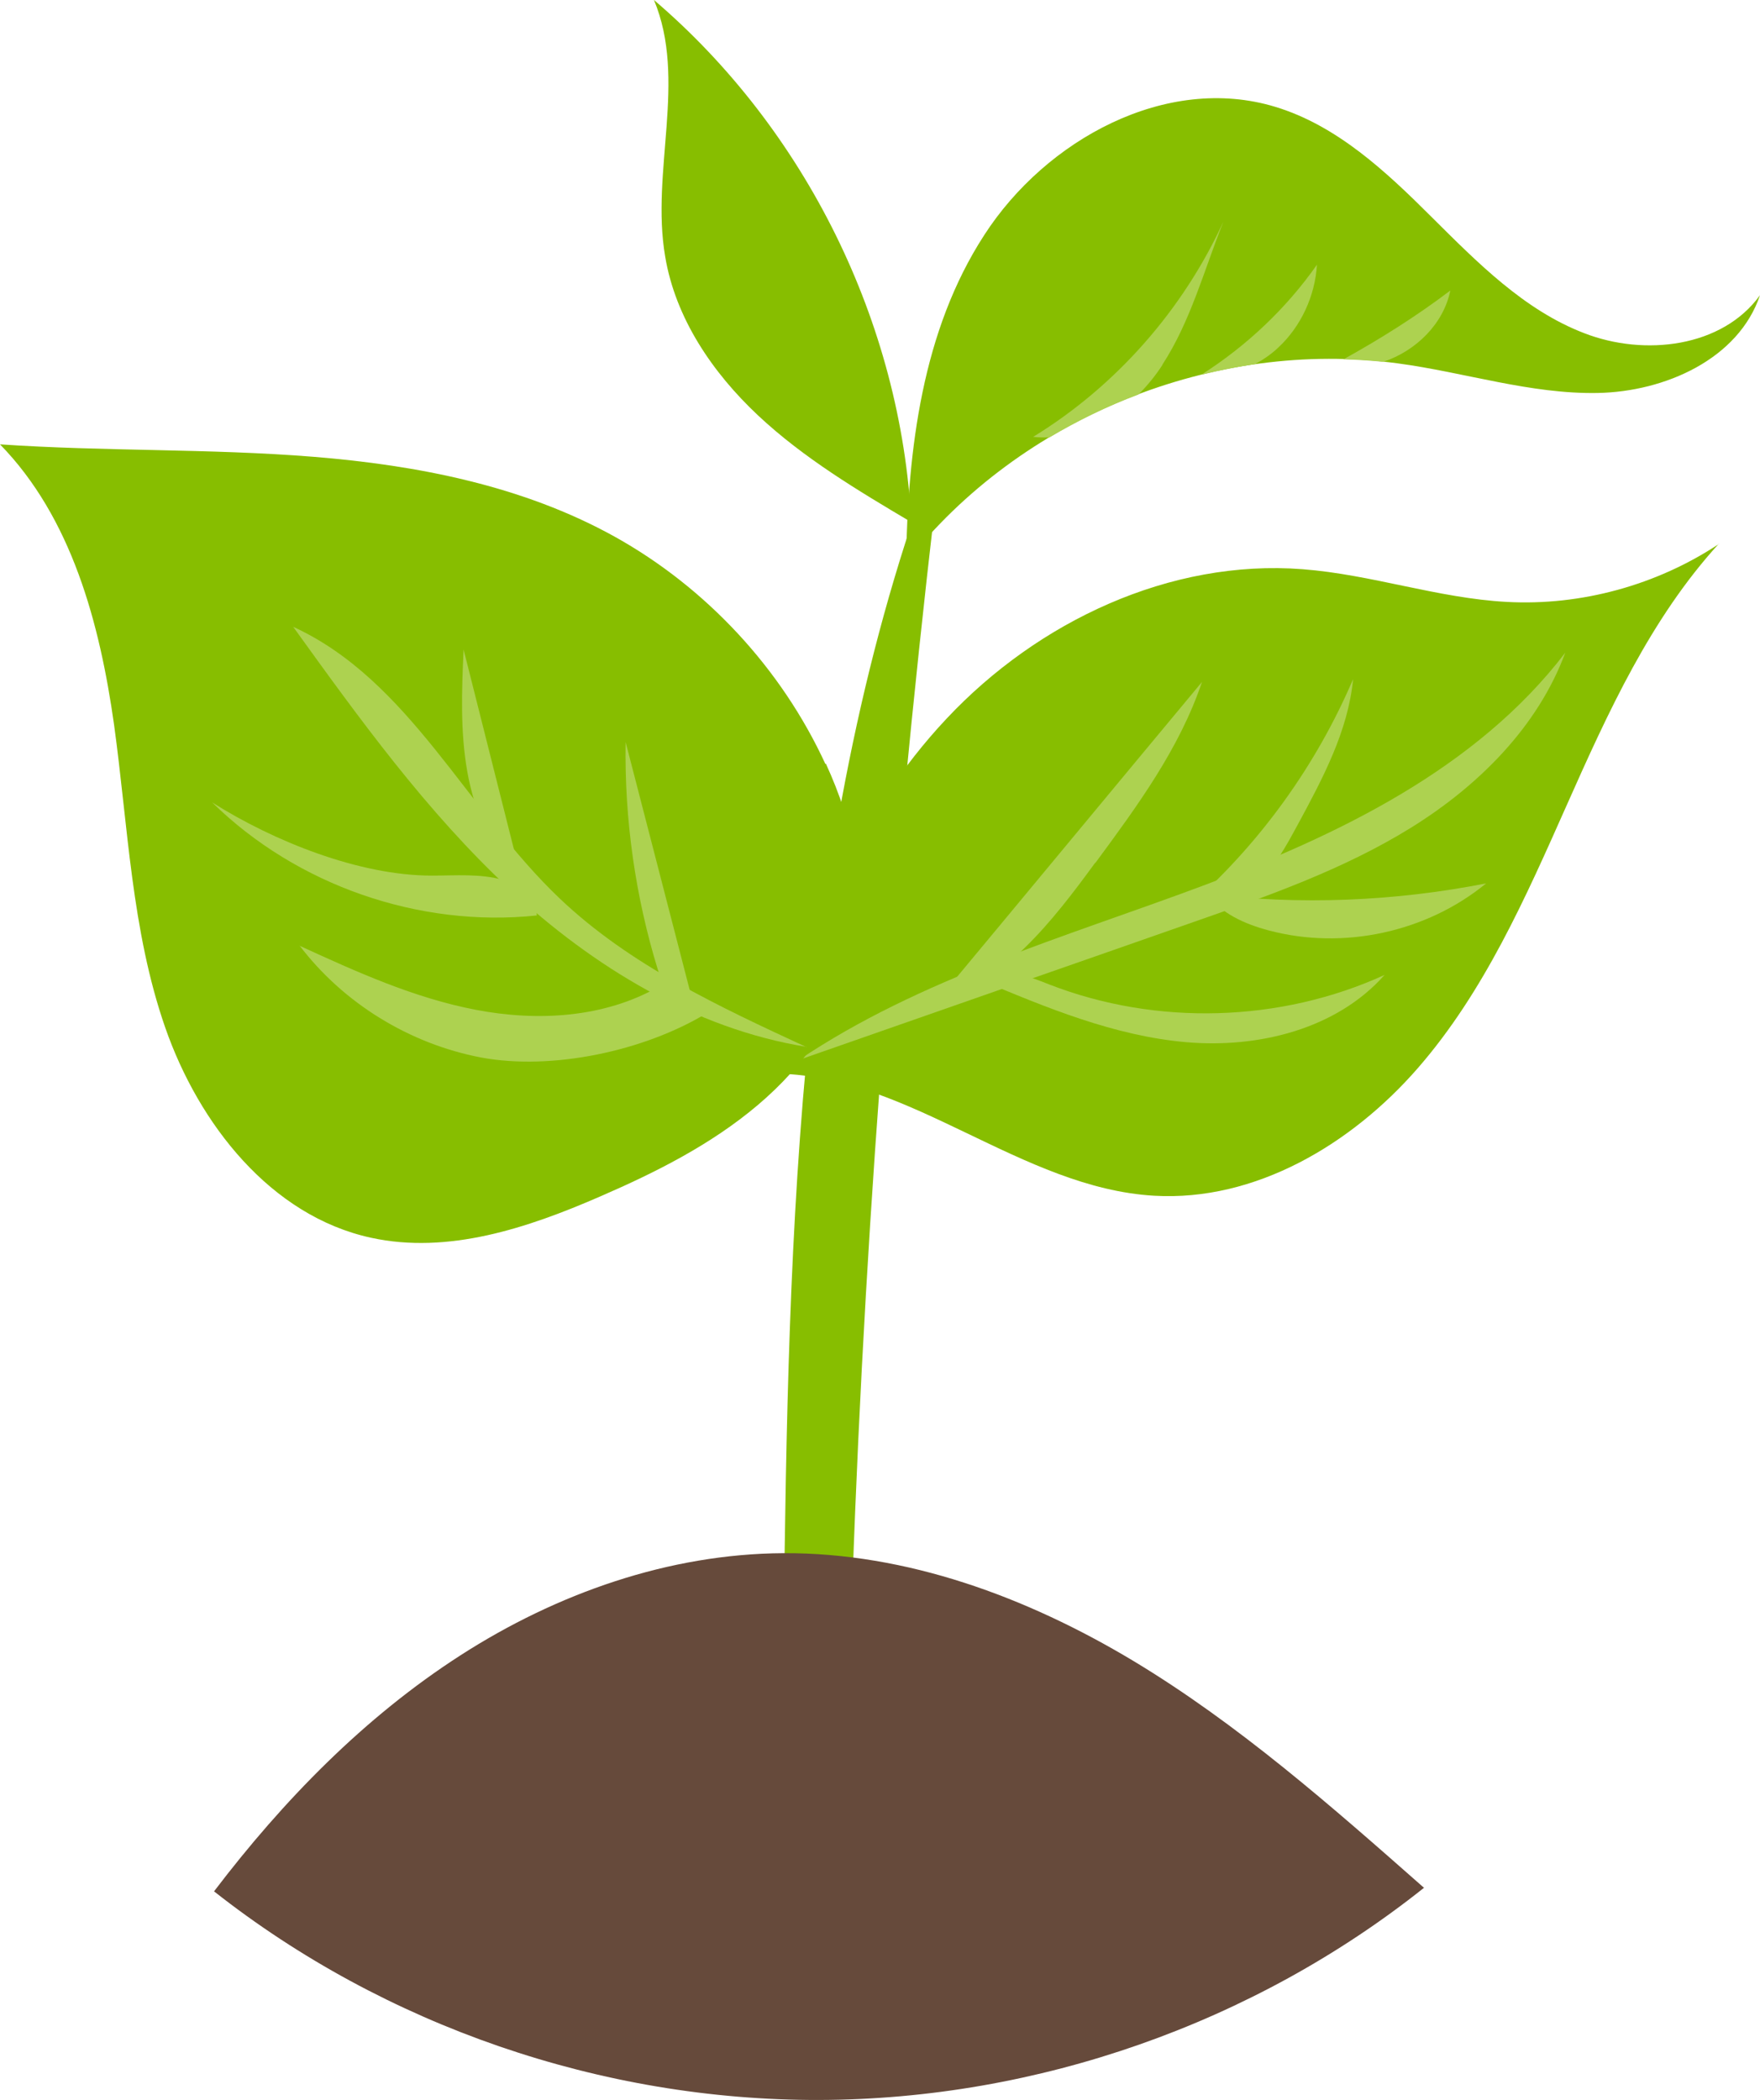 <svg width="88" height="105" viewBox="0 0 88 105" fill="none" xmlns="http://www.w3.org/2000/svg">
<g clip-path="url(#clip0_50_5439)">
<path d="M45.566 26.11C45.052 16.145 40.285 6.477 32.698 0C34.365 3.986 32.527 8.579 33.259 12.829C33.773 15.912 35.627 18.637 37.901 20.77C40.176 22.903 42.886 24.522 45.566 26.11Z" fill="#87BE00"/>
<path d="M63.761 5.341C66.845 6.275 69.306 8.579 71.581 10.852C73.871 13.125 76.207 15.508 79.214 16.66C82.221 17.827 86.115 17.376 88 14.76C86.925 17.952 83.249 19.587 79.884 19.649C76.519 19.711 73.248 18.621 69.898 18.17C60.723 16.924 51.018 20.848 45.301 28.134C45.394 22.451 46.111 16.535 49.211 11.755C52.295 6.976 58.324 3.69 63.761 5.341Z" fill="#87BE00"/>
<path d="M58.121 18.232C59.539 16.052 60.209 13.484 61.175 11.07C59.15 15.492 55.8 19.306 51.657 21.844C51.921 21.875 52.202 21.875 52.467 21.875C53.884 21.035 55.38 20.303 56.922 19.727C57.374 19.275 57.779 18.777 58.121 18.248V18.232Z" fill="#ADD250"/>
<path d="M60.1 18.73C60.988 18.512 61.876 18.341 62.764 18.201C63.184 17.968 63.574 17.703 63.916 17.376C65.054 16.317 65.755 14.791 65.848 13.234C64.322 15.414 62.343 17.282 60.1 18.715V18.73Z" fill="#ADD250"/>
<path d="M69.166 18.092C70.787 17.547 72.173 16.208 72.516 14.526C70.833 15.803 69.026 16.94 67.172 17.967C67.842 17.983 68.512 18.029 69.166 18.092Z" fill="#ADD250"/>
<path d="M42.621 79.186C43.291 59.989 44.865 40.823 47.17 21.766C39.786 40.62 39.428 61.374 39.179 81.614C39.179 82.72 40.908 83.047 41.702 82.284C42.497 81.521 42.59 80.291 42.621 79.186Z" fill="#87BE00"/>
<path d="M85.944 27.185C82.532 30.921 80.398 35.623 78.342 40.247C76.285 44.871 74.214 49.589 70.895 53.403C67.577 57.218 62.764 60.083 57.701 59.787C51.08 59.398 45.55 53.839 38.929 53.684C40.145 47.145 42.793 40.745 47.342 35.919C51.89 31.077 58.495 27.948 65.132 28.461C68.574 28.726 71.892 29.909 75.335 30.096C79.058 30.299 82.844 29.255 85.944 27.2V27.185Z" fill="#87BE00"/>
<path d="M39.942 52.999C46.017 48.919 53.183 46.88 60.038 44.326C66.892 41.773 73.824 38.441 78.264 32.634C76.893 36.339 73.918 39.297 70.553 41.384C67.188 43.47 63.418 44.794 59.679 46.101C53.105 48.406 46.516 50.694 39.942 52.999Z" fill="#ADD250"/>
<path d="M54.772 43.142C56.86 40.309 58.978 37.428 60.1 34.097C55.629 39.468 51.174 44.855 46.703 50.227C50.192 49.183 52.607 46.085 54.757 43.142H54.772Z" fill="#ADD250"/>
<path d="M64.882 41.243C66.129 38.939 67.406 36.557 67.655 33.957C65.817 38.254 63.029 42.131 59.539 45.229C60.707 45.525 61.954 45.011 62.842 44.186C63.73 43.377 64.306 42.302 64.882 41.243Z" fill="#ADD250"/>
<path d="M52.482 49.231C51.345 48.779 49.974 48.265 48.977 48.981C52.311 50.383 55.722 51.8 59.321 52.111C62.919 52.422 66.829 51.457 69.228 48.748C64.01 51.13 57.825 51.301 52.482 49.231Z" fill="#ADD250"/>
<path d="M74.307 44.17C69.711 45.073 64.991 45.26 60.334 44.699C61.066 45.68 62.25 46.209 63.434 46.521C67.157 47.517 71.332 46.614 74.307 44.17Z" fill="#ADD250"/>
<path d="M41.266 38.192C39.07 33.428 35.315 29.38 30.72 26.826C26.14 24.288 20.875 23.261 15.671 22.84C10.453 22.42 5.219 22.576 0 22.218C3.583 25.892 4.985 31.155 5.702 36.23C6.403 41.306 6.574 46.522 8.256 51.364C9.939 56.206 13.537 60.799 18.553 61.889C22.401 62.729 26.373 61.406 29.988 59.833C32.792 58.619 35.549 57.233 37.886 55.256C40.222 53.279 42.092 50.679 42.746 47.689C43.431 44.498 42.653 41.15 41.297 38.192H41.266Z" fill="#87BE00"/>
<path d="M40.331 52.344C34.723 51.441 29.645 48.327 25.486 44.466C21.326 40.589 17.977 35.949 14.659 31.341C20.47 34.003 23.351 40.527 27.994 44.933C31.483 48.249 35.954 50.336 40.331 52.359V52.344Z" fill="#ADD250"/>
<path d="M34.786 50.663C33.617 46.147 32.449 41.617 31.281 37.102C31.218 40.963 31.764 44.824 32.901 48.514C33.197 49.495 33.758 50.616 34.786 50.663Z" fill="#ADD250"/>
<path d="M26.078 43.983C25.112 40.153 24.146 36.308 23.18 32.477C23.087 34.517 23.009 36.588 23.367 38.596C23.725 40.605 24.567 42.598 26.093 43.983H26.078Z" fill="#ADD250"/>
<path d="M21.591 43.781C17.961 43.781 13.693 42.068 10.609 40.122C14.83 44.264 20.952 46.397 26.841 45.774C26.763 44.575 26.311 44.341 25.159 43.999C24.006 43.672 22.791 43.781 21.591 43.781Z" fill="#ADD250"/>
<path d="M14.97 47.269C17.167 50.164 20.47 52.188 24.037 52.873C27.604 53.543 32.231 52.547 35.331 50.663C34.661 50.273 33.29 50.009 32.932 49.339C30.206 50.896 26.872 51.083 23.788 50.491C20.703 49.9 17.821 48.592 14.97 47.284V47.269Z" fill="#ADD250"/>
<path d="M71.191 94.398C62.686 101.17 51.859 104.969 40.97 105C30.097 105.031 19.239 101.295 10.702 94.569C14.161 90.023 18.211 85.865 23.024 82.767C27.838 79.669 33.446 77.692 39.163 77.66C45.332 77.629 51.345 79.856 56.642 83.032C61.922 86.208 66.58 90.318 71.207 94.398H71.191Z" fill="#664A3B"/>
</g>
<defs>
<clipPath id="clip0_50_5439">
<rect width="88" height="105" fill="white"/>
</clipPath>
</defs>
</svg>
